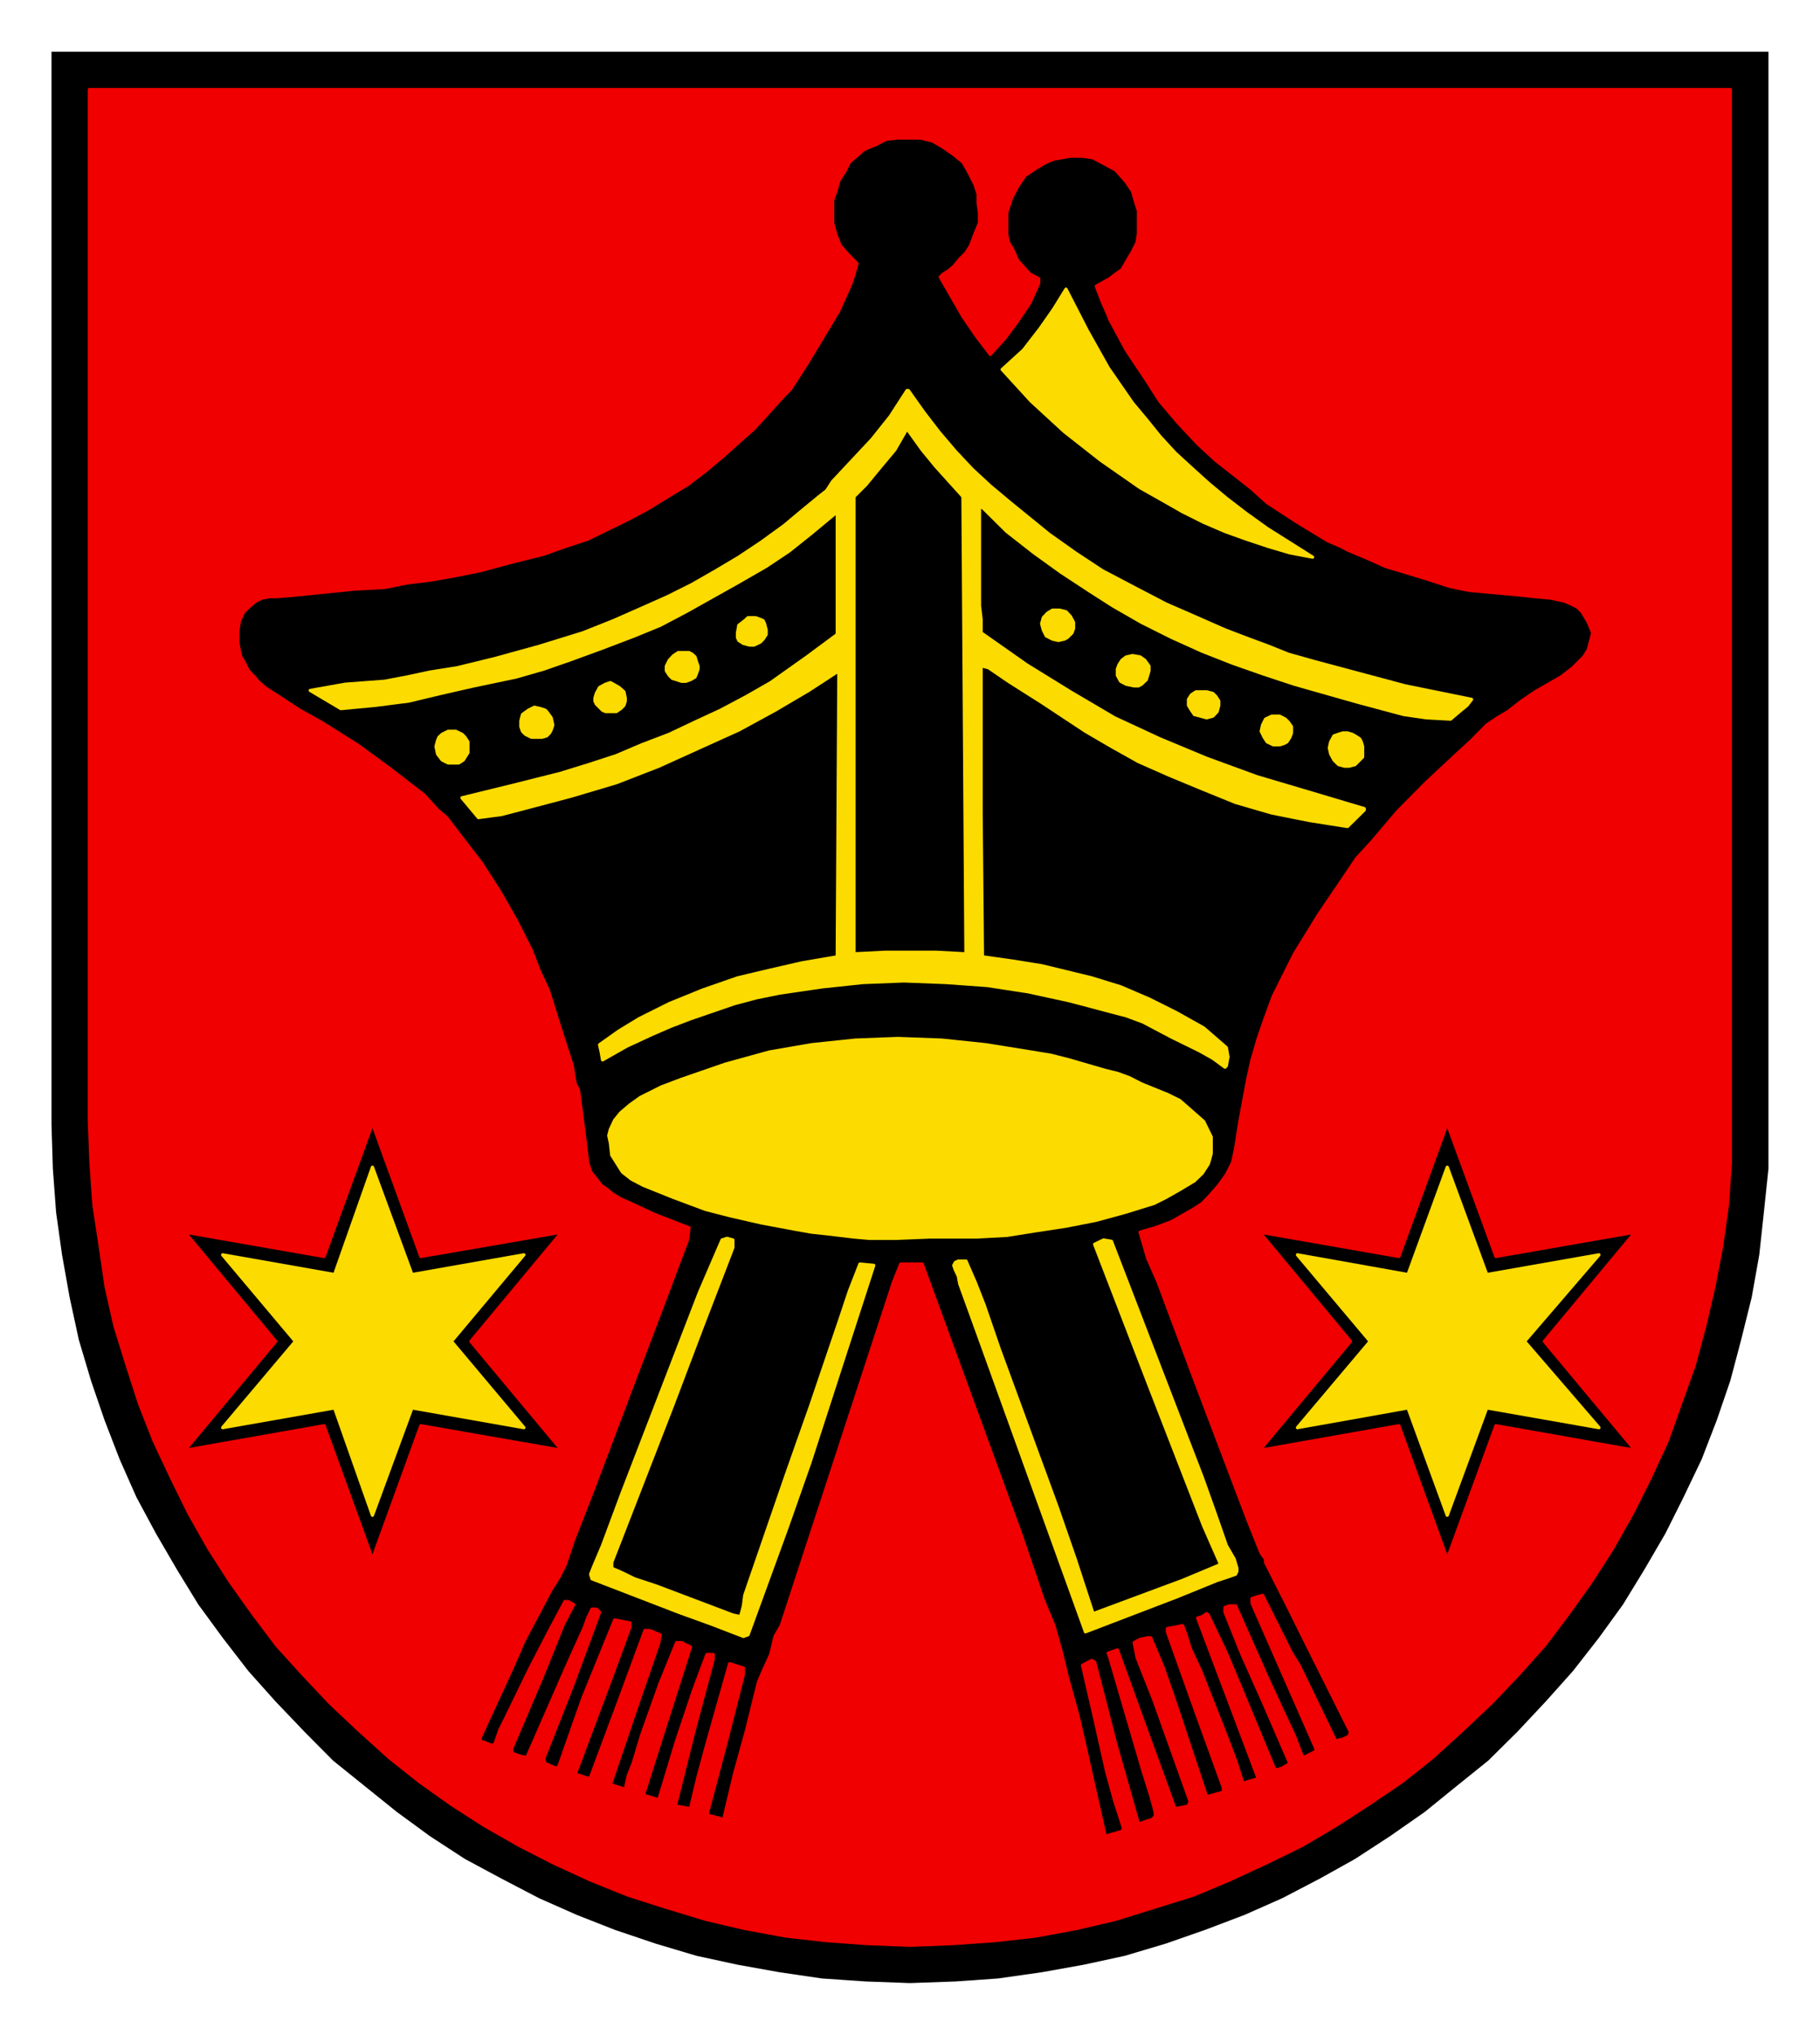 <svg xmlns="http://www.w3.org/2000/svg" version="1.0" width="687" height="768" viewBox="-2.381 -2.381 84.138 94.038"><defs><clipPath id="a"><path d="M354.48 210.24h63.71V138.6h-63.71v71.64z"/></clipPath><clipPath id="b"><path d="M354.48 210.24h63.71V138.6h-63.71v71.64z"/></clipPath></defs><g clip-path="url(#a)" transform="matrix(1.25 0 0 1.25 -443.238 -173.387)"><path d="M354.59 138.71h63.5v41.3l-.17 1.62-.17 1.57-.28 1.57-.39 1.57-.4 1.51-.5 1.46-.56 1.45-.67 1.4-.67 1.34-.78 1.34-.79 1.29-.89 1.23-.96 1.23-1.01 1.13-1.05 1.12-1.07 1.06-1.18.95-1.17.95-1.29.9-1.29.84-1.29.72-1.4.73-1.4.62-1.45.55-1.46.51-1.51.45-1.52.33-1.56.28-1.62.23-1.57.11-1.68.06-1.63-.06-1.62-.11-1.57-.23-1.56-.28-1.52-.33-1.51-.45-1.51-.51-1.4-.55-1.4-.62-1.4-.73-1.34-.72-1.29-.84-1.23-.9-1.18-.95-1.18-.95-1.05-1.06-1.07-1.12-1.01-1.13-.95-1.23-.9-1.23-.79-1.29-.78-1.34-.72-1.34-.62-1.4-.56-1.45-.5-1.46-.45-1.51-.34-1.57-.28-1.57-.22-1.57-.12-1.62-.05-1.62v-39.68z" style="fill:#000;fill-opacity:1;fill-rule:evenodd;stroke:none"/></g><g clip-path="url(#b)" transform="matrix(1.25 0 0 1.25 -443.238 -173.387)"><path d="M355.99 140.11h60.69v38.11h0v1.57l-.11 1.57-.21 1.51-.29 1.51-.34 1.46-.39 1.45-.5 1.4-.5 1.4-.62 1.34-.67 1.34-.73 1.29-.79 1.23-.84 1.18-.89 1.18-.95 1.06-1.01 1.06-1.06 1-1.12 1.02-1.12.89-1.24.84-1.22.79-1.24.73-1.35.66-1.34.62-1.34.56-1.45.45-1.41.44-1.45.34-1.51.28-1.51.17-1.57.11-1.57.06h0l-1.57-.06-1.51-.11-1.51-.17-1.52-.28-1.45-.34-1.45-.44-1.41-.45-1.39-.56-1.35-.62-1.29-.66-1.28-.73-1.23-.79-1.18-.84-1.12-.89-1.13-1.02-1.06-1-1-1.06-.96-1.06-.89-1.18-.84-1.18-.79-1.23-.73-1.29-.66-1.34-.63-1.34-.55-1.4-.45-1.4-.45-1.45-.33-1.46-.22-1.51-.23-1.51-.11-1.57-.06-1.57v-38.11zm50.22 54.34 1.8-4.93 5.15.91-3.36-4.03 3.36-4.04-5.15.9-1.8-4.92-1.79 4.92-5.15-.9 3.36 4.04-3.36 4.03 5.15-.91 1.79 4.93zm-39.75 0 1.79-4.93 5.21.91-3.36-4.03 3.36-4.04-5.21.9-1.79-4.92-1.79 4.92-5.15-.9 3.36 4.04-3.36 4.03 5.15-.91 1.79 4.93zm27.1 10.25h0l.62-.18h0l.06-.11h0l-.34-1.06-.29-1.06h0l-.44-1.96-.45-1.95h0l.34-.18h0l.11.06h0l.78 3.03.84 2.96h0l.34-.12.17-.05.11-.11h0v-.17h0l-.17-.62h0l-.28-.89h0l-1.23-4.2h0l-.06-.16h0l.34-.12h0l1.07 2.96 1.06 2.91h0l.28-.05.22-.05h0l.06-.17h0l-1.34-3.75-.4-1.01h0l-.22-.56-.11-.55h0l.22-.12.28-.06h.11l.45 1.07.39 1.11h0l1.23 3.7h0l.62-.17h0v-.17h0l-1.01-2.79-1.06-2.97h0v-.12h0l.28-.05.28-.06h0l.11.29.17.55.39.84h0l.95 2.41h0l.34.9.27.84h0l.57-.17h0l-2.24-5.94h0l.17-.05.16-.11h0l.06.05h0l.67 1.41.56 1.34h0l1.23 2.96h.12l.16-.05.28-.17h0l-.9-2.08-.89-2h0l-.61-1.52h0v-.17h0l.16-.06h.23l1.17 2.64h0l.67 1.45.34.73.28.73h0l.06.06h0l.45-.23h0v-.11h0l-2.36-5.37h0v-.17h0l.18-.06.21-.06h0l1.07 2.14h0l.28.45h0l1.35 2.79h0l.27-.06.23-.11h0l.05-.16h0l-1.57-3.14-.78-1.57-.79-1.56h0v-.12h0l-.16-.22h0l-.45-1.12-.45-1.18h0l-1.57-4.14h0l-1.34-3.58h0l-.39-.89-.28-.96h0l.56-.16.61-.23h0l.79-.45h0l.34-.22h0l.27-.28h0l.34-.39.28-.39.23-.45.11-.5h0l.16-1.02h0l.29-1.56.16-.72.23-.79h0l.27-.78.29-.79.39-.78.39-.78.9-1.46.95-1.4h0l.45-.67.56-.61h0l.95-1.12h0l1.06-1.07 1.07-1h0l.61-.56.56-.57h0l.4-.27.39-.23h0l.5-.39.5-.34h0l.96-.55.44-.34.4-.4h0l.17-.27h0l.16-.62h0l-.16-.39h0l-.23-.39h0l-.17-.17h0l-.23-.12-.27-.11-.51-.11-.56-.05-.55-.06h0l-1.86-.17h0l-.27-.05h0l-.51-.11h0l-.89-.29h0l-1.46-.44h0l-.5-.23h0l-.9-.38h0l-.22-.12h0l-.51-.22h0l-1.12-.68-1.12-.73h0l-.61-.55h0l-1.29-1.01h0l-.67-.62-.73-.78-.67-.79-.5-.78h0l-.74-1.11-.61-1.13h0l-.06-.16h0l-.22-.5-.22-.57h0l.5-.28.22-.17.23-.16h0l.16-.28.23-.39.17-.34.05-.33h0v-.51h0v-.33h0l-.11-.34-.11-.39h0l-.12-.17-.11-.17h0l-.39-.44h0l-.84-.45h0l-.39-.06h-.45 0l-.34.06h0l-.27.05-.28.11h0l-.39.23h0l-.4.27-.27.4-.23.44-.17.52h0v.44h0v.39h0l.06.28.17.28h0l.17.39h0l.45.5h0l.33.17h0v.17h0l-.33.73-.45.67-.46.62-.55.61h0l-.51-.67-.5-.73-.84-1.46h0l.11-.11.17-.1h0l.22-.18.22-.27.23-.23.17-.27h0l.17-.45.16-.39h0v-.39h0l-.05-.34v-.34l-.11-.34-.17-.34h0l-.11-.21-.17-.29h0l-.34-.28-.39-.27-.39-.23-.45-.11h0-.5 0-.39l-.4.05h0l-.33.18h0l-.28.11h0l-.23.11-.17.16h0l-.33.28h0l-.17.34-.22.34-.11.39-.12.34h0v.5h0v.34h0l.12.44.16.4h0l.29.33.33.33h0l-.11.39-.11.34h0l-.45 1.01-.57.95h0l-.61 1.01-.61.95h0l-.28.28h0l-.56.62h0l-.51.56-.5.44h0l-.62.56-.67.56-.67.51-.73.44-.73.45-.73.39-1.5.73h0l-.84.28h0l-.79.28h0l-1.12.28h0l-1.23.33h0l-.9.18-.89.16h0l-.9.11-.84.17h0l-1.12.06h0l-2.18.22h0l-.68.06h-.28l-.27.05-.23.11-.22.18-.23.22-.16.33h0l-.06.4v.39h0l.06.34h0l.05.21.11.17h0l.17.34h0l.22.23h0l.18.21h0l.21.18h0l.51.33h0l.78.51.79.44h0l1.34.84h0l1.23.9 1.23.95h0l.51.56h0l.33.28h0l.51.67h0l.78 1.01.68 1.06.61 1.07.56 1.11h0l.28.73h0l.34.73h0l.44 1.4.45 1.4h0l.05.33.06.34h0l.12.22h0l.22 1.69h0l.06.5.06.5h0l.11.34.21.27h0l.18.23.16.11h0l.29.23h0l.27.16h0l.62.28.62.29 1.29.5h0l-.06.45h0l-.34.89-.33.89h0l-1.34 3.53h0l-1.52 4.03h0l-.68 1.74h0l-.32.95h0l-.23.45-.28.44h0l-1.01 1.91h0l-.39.9h0l-1.23 2.68h0v.11h0l.44.17h0l.11-.05h0l.18-.52.22-.44h0l.9-1.85h0l.72-1.39h0l.57-1.07h.11l.21.11h0l-.38.73h0l-.79 1.96h0l-1.12 2.63h0v.17h0l.28.11.28.06h0l1.52-3.47h0l.61-1.35h0l.12-.34.16-.33h.16l.12.11h0l-1.01 2.74-1.06 2.69h0l.06.17h0l.39.17h0l.11-.05h0l.89-2.53h0l1.18-2.9h0l.56.11h0v.16h0l-.72 1.96h0l-.84 2.24h0l-.23.62-.23.61h0l.51.17h0l.06-.06h0l1-2.68 1.01-2.74h.17l.39.16h0l-.05.29h0l-.9 2.62-.89 2.63h0l.55.17h0l.11-.5.18-.45h0l.32-1.06h0l.68-1.91h0l.61-1.5h.18l.1.05.23.11h0l-1.07 3.36-.67 2.12h0l.57.17h0l.66-2.18h0l.62-1.85h0l.5-1.34H379.06v.17h0l-.73 2.74-.67 2.69h0l.56.1h0l.28-1.17.33-1.22h0l.84-2.97h0l.51.16h0v.23h0l-.67 2.63-.68 2.57h0l.62.17h0l.4-1.68.45-1.63h0l.33-1.34h0l.11-.44.17-.4h0l.28-.61h0l.16-.67h0l.23-.4h0l4.15-12.7h0l.27-.67h.79l3.64 9.96h0l.84 2.47h0l.39.94h0l.27.96.23.95h0l.4 1.45h0l.27 1.18h0l.73 3.25h0z" style="fill:#f00000;fill-opacity:1;fill-rule:evenodd;stroke:#f00000;stroke-width:.12;stroke-linecap:round;stroke-linejoin:round;stroke-miterlimit:10;stroke-dasharray:none;stroke-opacity:1"/><path d="M380.18 197.31h0l-1.17-.45-1.24-.45h0l-3.19-1.23h0l-.05-.17h0l.11-.28h0l.33-.78h0l.73-1.96 2.85-7.39h0l.84-1.95h0l.18-.06.22.06h0v.28h0l-1.12 2.91-1.12 2.96h0l-2.24 5.77h0v.22h0l.39.17.45.22.84.28h0l2.8 1.06h0l.28.06h0l.05-.17.06-.23.05-.39h0l1.52-4.41h0l.73-2.07h0l.16-.45h0l1.12-3.3h0l.34-1.02.39-1h0l.51.05h0l-1.18 3.64-1.18 3.65h0l-.84 2.39h0l-1.45 3.98h0l-.17.06h0zM392.83 197.14h0l-4.08-11.3h0l-.57-1.57h0l-.05-.28-.11-.23h0l-.06-.17h0l.06-.11.11-.05h.28l.34.78.33.84.56 1.63h0l2.13 5.81h0l.68 1.96.66 2.02h0l3.31-1.23h0l.67-.28.67-.28.06-.05h0l-.62-1.41h0l-2.02-5.2-2.01-5.21.33-.16.29.05h0l3.36 8.73h0l.44 1.23.45 1.29h0l.29.5.1.34v.11l-.05.11h0l-.34.12-.34.11h0l-1.5.61h0l-3.37 1.29h0zM396.86 180.46h0l-.55.33-.51.29-.44.22h0l-1.07.33-1.06.29-1.12.22-1.12.17h0l-1.07.17-1.12.06h0-1.73l-1.23.05h0-1.01 0l-.56-.05h0l-1.01-.12h0l-.56-.06-.62-.11h0l-1.23-.23-1.18-.27h0l-.89-.23-1.18-.44-1.12-.45-.44-.23-.28-.22h0l-.06-.05h0l-.39-.62h0l-.05-.45-.06-.27.06-.23h0l.16-.34.22-.27.34-.29.39-.28.78-.39.74-.28h0l1.62-.56 1.63-.45 1.56-.27 1.62-.17 1.57-.06 1.63.06 1.62.17 1.68.27h0l.73.12.67.17 1.34.39h0l.45.11.44.16h0l.45.23h0l.96.39.45.22.39.34h0l.5.44.28.57h0v.22h0v.39l-.06.23-.05.16h0l-.22.34-.29.28h0z" style="fill:#fcdb00;fill-opacity:1;fill-rule:evenodd;stroke:#fcdb00;stroke-width:.12;stroke-linecap:round;stroke-linejoin:round;stroke-miterlimit:10;stroke-dasharray:none;stroke-opacity:1"/><path d="M386.23 152.65h0l-.45.78-.56.67-.51.62-.44.44v16.91h0l1.17-.06h1.85l1.12.06-.11-16.91h0l-1.01-1.12-.5-.61-.56-.78h0zm11.76 23.61h0l-.45-.33-.5-.28-1.02-.5h0l-1.06-.56h0l-.62-.23-.61-.16h0l-1.51-.4-1.52-.33-1.5-.23-1.52-.11-1.57-.06-1.51.06-1.51.16-1.57.23h0l-.84.17-.83.22-1.63.56h0l-.73.28-.67.29h0l-.95.44-.9.51h0l-.05-.29-.06-.27h0l.72-.51.74-.45h0l1.12-.56 1.23-.5 1.29-.45 1.18-.28h0l1.22-.28 1.29-.22h0l.06-10.58h0l-1.12.73-1.24.73-1.34.73-1.46.66-1.5.68-1.57.61-1.68.5-1.74.46h0l-.84.22-.39.05-.45.06-.61-.73h0l1.84-.45 1.79-.45h0l1.07-.33 1.01-.33.94-.4 1.02-.39.95-.45.95-.44.96-.51.89-.51h0l1.34-.95 1.12-.83v-4.54h0l-.95.79-.84.67-.84.56h0l-1.06.61h0l-1.91 1.07-.95.5-.95.39h0l-1.18.45h0l-1.23.45h0l-.95.33h0l-1.01.29h0l-1.57.33h0l-1.23.28-1.17.28-1.24.16-1.28.12h0l-1.13-.67h0l1.29-.23 1.46-.11h0l.84-.16.84-.18h0l1.01-.16 1.39-.34 1.63-.45 1.62-.5h0l1.13-.45 1-.44 1.01-.45.9-.45.89-.51.84-.5.84-.56.84-.61h0l.67-.56.62-.51h0l.28-.22.22-.34h0l1.46-1.56.67-.84.62-.96h.05l.56.79.56.73.62.73.62.66.67.62.73.61 1.45 1.18h0l.96.68 1 .66h0l1.18.62h0l1.17.61h0l.78.34h0l1.41.62h0l.89.34h0l.73.27.72.29h0l.96.27h0l1.68.45 1.68.45h0l2.46.5h0l-.17.22-.22.18-.39.33h0l-.9-.05-.83-.12-1.68-.45h0l-2.36-.67-1.18-.39-1.11-.39-1.12-.44-1.13-.51-1.12-.56-1.06-.61h0l-.89-.57h0l-1.02-.67-1-.72h0l-1.01-.79-.9-.89h-.11 0v2.68h0v.96l.06.5v.5h0l1.68 1.18 1.62 1 1.63.96 1.68.78 1.73.72 1.86.68 1.89.56 2.08.62v.05h0l-.62.61h0l-1.4-.22-1.4-.28-1.34-.39-1.23-.5-1.23-.51-1.13-.5-1-.56-.96-.56-1.62-1.07-1.23-.78-.73-.5-.23-.06h-.05v.06h0v5.37l.05 5.32h0l1.13.16 1.06.17h0l.95.23.9.22h0l1.07.33 1.05.45 1.02.51 1 .56h0l.45.39.39.34h0l.06.34-.06.33-.05.05z" style="fill:#fcdb00;fill-opacity:1;fill-rule:evenodd;stroke:#fcdb00;stroke-width:.12;stroke-linecap:round;stroke-linejoin:round;stroke-miterlimit:10;stroke-dasharray:none;stroke-opacity:1"/><path d="M402.8 165.07h0l-.22.06h-.17l-.22-.06-.17-.17h0l-.12-.22-.05-.23.05-.22.12-.22h0l.17-.06.16-.05h.17l.17.05.11.06.17.11.06.11.05.17h0v.39l-.11.11-.17.17h0zM369.26 165.01h0l-.22-.11-.17-.22-.06-.28.06-.22h0l.05-.12.12-.11.22-.11h.28l.23.11h0l.11.11.11.17v.4h0l-.17.27-.17.11h-.39 0zM399.78 164.34h0l-.23-.11-.11-.17-.11-.22.05-.23h0l.11-.22.23-.11h.29l.21.11h0l.11.11.12.17v.23l-.06.16h0l-.11.17-.11.06-.16.05h-.23 0zM373.01 163.9h0l-.11.11-.17.05h-.39l-.22-.11-.11-.11-.06-.17v-.22h0l.06-.23.22-.16.22-.11.22.05h0l.18.06.05.05.17.23.06.27-.06.18-.06.11h0zM397.09 163.28h0l-.23-.06-.11-.16-.11-.18v-.22h0l.11-.17.17-.11h.39l.23.06.11.11.11.17v.16h0l-.06.23-.16.17-.23.06-.22-.06h0zM375.08 163.11h0l-.11-.05-.11-.11-.12-.12-.05-.11h0v-.11l.05-.17.12-.22.22-.12.18-.06.11.06h0l.21.12.18.16.05.23v.11l-.05.16h0l-.12.12-.16.11h-.4 0zM394.9 162.1h0l-.11.06h-.16l-.29-.06-.21-.11-.06-.11-.06-.11h0v-.23l.06-.16.11-.17.16-.12h0l.23-.05.28.05.17.12.16.22h0v.17l-.05.17-.05.16-.18.17h0zM378.44 161.71h0l-.05.12-.17.1-.17.06h-.16 0l-.18-.06-.16-.05-.11-.11-.11-.17h0v-.17l.11-.22.16-.17.17-.11h.4l.11.06.11.1.05.17.06.17v.11l-.06.17h0zM380.8 160.54h0l-.23.11h-.16l-.23-.06-.17-.11h0l-.05-.11v-.17l.05-.28.22-.17.12-.11h.28l.17.06.11.05.05.11h0l.06.23v.17l-.11.17-.11.11h0zM391.83 160.48h0l-.22-.05-.23-.12-.11-.22-.06-.23h0l.06-.22.16-.17.18-.11h.27l.23.06.16.17.12.22v.23h0l-.06.16-.17.17-.11.06-.22.05h0zM401.23 157.4h0l-.84-.16-.78-.23-.84-.28-.78-.28-.79-.34-.78-.39-.79-.45-.78-.44-1.45-1.01-1.35-1.06-1.23-1.13-1.07-1.17h0l.79-.72.61-.79.51-.73.45-.73h0l.78 1.52.78 1.39.9 1.3.51.61.5.62.56.61.61.56.62.56.67.56.73.56.78.56 1.68 1.06h0z" style="fill:#fcdb00;fill-opacity:1;fill-rule:evenodd;stroke:#fcdb00;stroke-width:.12;stroke-linecap:round;stroke-linejoin:round;stroke-miterlimit:10;stroke-dasharray:none;stroke-opacity:1"/><path d="m366.46 192.83-1.4-3.97-4.14.73 2.69-3.19-2.69-3.2 4.14.73 1.4-3.97 1.46 3.97 4.14-.73-2.68 3.2 2.68 3.19-4.14-.73-1.46 3.97zM406.21 192.83l-1.45-3.97-4.09.73 2.69-3.19-2.69-3.2 4.09.73 1.45-3.97 1.46 3.97 4.15-.73-2.75 3.2 2.75 3.19-4.15-.73-1.46 3.97z" style="fill:#fcdb00;fill-opacity:1;fill-rule:nonzero;stroke:#fcdb00;stroke-width:.12;stroke-linecap:round;stroke-linejoin:round;stroke-miterlimit:10;stroke-dasharray:none;stroke-opacity:1"/></g></svg>
